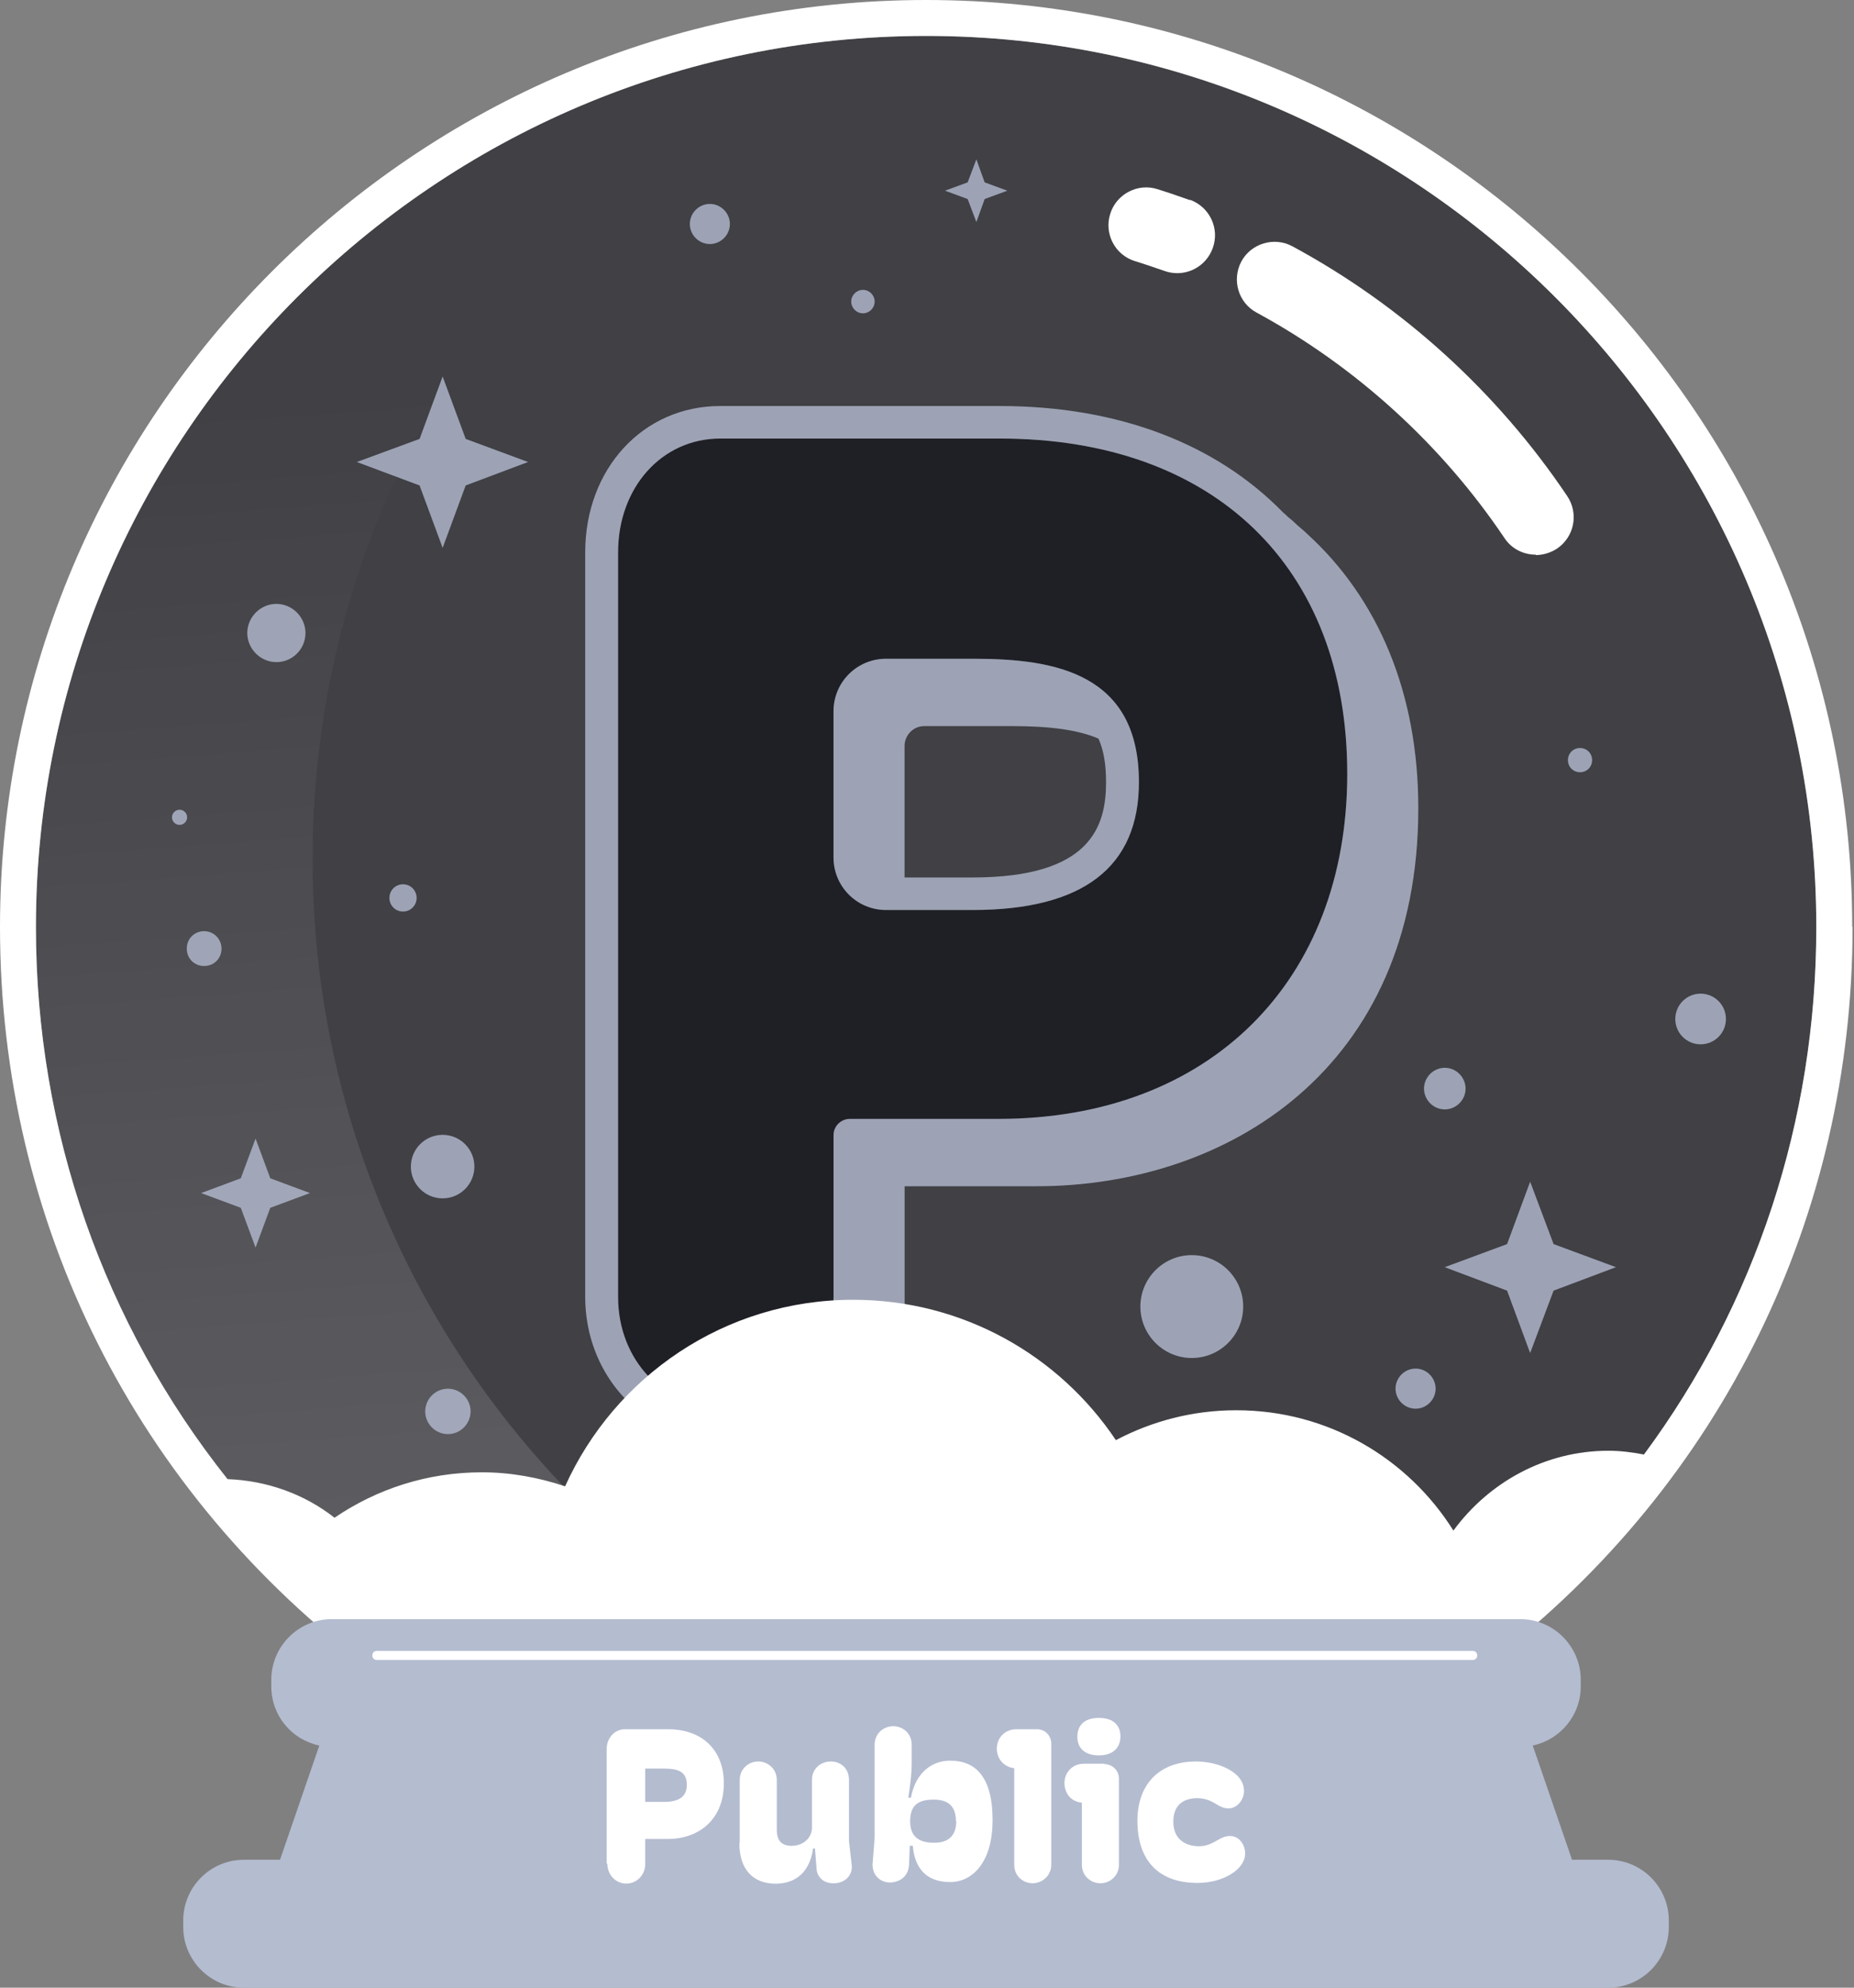 <svg width="56" height="60" viewBox="0 0 56 60" fill="none" xmlns="http://www.w3.org/2000/svg">
<rect x="0" y="0" width="56" height="60" fill="#808080" stroke="none"/>
<path d="M44.05 49.538L44.381 49.972C39.814 53.399 34.128 55.432 27.974 55.432C21.82 55.432 16.146 53.41 11.567 49.972L11.898 49.538C5.025 44.41 1.086 36.54 1.086 27.985C1.086 13.159 13.154 1.086 27.974 1.086C42.794 1.086 54.862 13.148 54.862 27.985C54.862 36.54 50.923 44.41 44.05 49.538Z" fill="#17171E" fill-opacity="0.6"/>
<path opacity="0.15" d="M38.499 53.318C35.268 54.677 31.705 55.42 27.972 55.42C21.818 55.42 16.143 53.398 11.565 49.971C4.874 44.969 0.547 36.985 0.547 27.984C0.547 13.375 11.953 1.439 26.339 0.605C16.417 4.717 9.441 14.506 9.441 25.928C9.441 34.929 13.768 42.913 20.471 47.927C25.038 51.342 30.723 53.375 36.877 53.375C37.425 53.375 37.962 53.375 38.51 53.318H38.499Z" fill="url(#paint0_linear_3373_22676)"/>
<g opacity="0.8">
<path d="M30.2 13.238H21.751C19.992 13.238 18.668 14.712 18.668 16.676V39.144C18.668 41.074 20.061 42.524 21.922 42.524C23.783 42.524 25.176 41.074 25.176 39.144V34.266C25.176 33.992 25.404 33.775 25.667 33.775H30.154C36.559 33.775 40.692 29.686 40.692 23.358C40.692 17.03 36.673 13.238 30.2 13.238ZM29.378 27.47H26.763C25.884 27.47 25.176 26.762 25.176 25.883V21.474C25.176 20.594 25.884 19.886 26.763 19.886H29.423C31.878 19.886 34.401 20.331 34.401 23.61C34.401 26.179 32.712 27.47 29.378 27.47Z" fill="#17171E"/>
<path d="M39.483 16.116C39.392 16.025 39.289 15.945 39.186 15.854C39.095 15.762 39.004 15.682 38.901 15.602C38.855 15.557 38.798 15.5 38.753 15.466C36.743 13.409 33.797 12.256 30.201 12.256H21.752C19.423 12.256 17.676 14.152 17.676 16.676V39.143C17.676 40.628 18.361 41.919 19.434 42.707C19.434 42.718 19.445 42.718 19.445 42.718C19.525 42.81 19.628 42.89 19.731 42.981C19.822 43.072 19.925 43.153 20.016 43.244C20.781 44.055 21.866 44.557 23.076 44.557C25.451 44.557 27.324 42.639 27.324 40.183V35.808H31.308C37.051 35.808 42.84 32.279 42.84 24.398C42.84 20.902 41.618 18.058 39.483 16.116ZM30.155 33.775H25.668C25.405 33.775 25.177 33.992 25.177 34.266V39.143C25.177 41.074 23.784 42.524 21.923 42.524C20.062 42.524 18.669 41.074 18.669 39.143V16.676C18.669 14.712 19.994 13.238 21.752 13.238H30.201C36.675 13.238 40.694 17.122 40.694 23.358C40.694 29.595 36.56 33.775 30.155 33.775Z" fill="#B4BCD0"/>
<path d="M29.423 19.885H26.763C25.884 19.885 25.176 20.593 25.176 21.472V25.881C25.176 26.761 25.884 27.469 26.763 27.469H29.377C32.711 27.469 34.401 26.178 34.401 23.608C34.401 20.33 31.878 19.885 29.423 19.885ZM33.408 23.608C33.408 24.945 32.951 26.487 29.377 26.487H27.322V22.523C27.322 22.192 27.585 21.918 27.916 21.918H30.576C31.718 21.918 32.563 22.032 33.179 22.295C33.339 22.649 33.408 23.083 33.408 23.608Z" fill="#B4BCD0"/>
</g>
<path opacity="0.8" d="M13.529 41.92C13.152 41.92 12.844 42.228 12.844 42.605C12.844 42.982 13.152 43.29 13.529 43.29C13.906 43.29 14.214 42.982 14.214 42.605C14.214 42.228 13.906 41.92 13.529 41.92Z" fill="#B4BCD0"/>
<path opacity="0.8" d="M43.64 33.489C43.982 33.489 44.268 33.203 44.268 32.861C44.268 32.518 43.982 32.232 43.64 32.232C43.297 32.232 43.012 32.518 43.012 32.861C43.012 33.203 43.297 33.489 43.64 33.489Z" fill="#B4BCD0"/>
<path opacity="0.8" d="M42.758 41.312C42.426 41.312 42.152 41.587 42.152 41.918C42.152 42.249 42.426 42.523 42.758 42.523C43.089 42.523 43.363 42.249 43.363 41.918C43.363 41.587 43.089 41.312 42.758 41.312Z" fill="#B4BCD0"/>
<path opacity="0.8" d="M21.441 6.156C21.11 6.156 20.836 6.43 20.836 6.761C20.836 7.093 21.11 7.367 21.441 7.367C21.772 7.367 22.046 7.093 22.046 6.761C22.046 6.43 21.772 6.156 21.441 6.156Z" fill="#B4BCD0"/>
<path opacity="0.8" d="M51.367 29.994C50.944 29.994 50.602 30.337 50.602 30.759C50.602 31.182 50.944 31.524 51.367 31.524C51.789 31.524 52.132 31.182 52.132 30.759C52.132 30.337 51.789 29.994 51.367 29.994Z" fill="#B4BCD0"/>
<path opacity="0.8" d="M5.424 24.9C5.55 24.9 5.652 24.798 5.652 24.672C5.652 24.546 5.55 24.443 5.424 24.443C5.298 24.443 5.195 24.546 5.195 24.672C5.195 24.798 5.298 24.9 5.424 24.9Z" fill="#B4BCD0"/>
<path opacity="0.8" d="M13.369 36.174C13.899 36.174 14.329 35.745 14.329 35.215C14.329 34.685 13.899 34.256 13.369 34.256C12.84 34.256 12.41 34.685 12.41 35.215C12.41 35.745 12.84 36.174 13.369 36.174Z" fill="#B4BCD0"/>
<path opacity="0.8" d="M26.065 8.75C25.871 8.75 25.711 8.91 25.711 9.104C25.711 9.298 25.871 9.458 26.065 9.458C26.259 9.458 26.419 9.298 26.419 9.104C26.419 8.91 26.259 8.75 26.065 8.75Z" fill="#B4BCD0"/>
<path opacity="0.8" d="M35.998 37.887C35.142 37.887 34.445 38.583 34.445 39.44C34.445 40.296 35.142 40.993 35.998 40.993C36.855 40.993 37.551 40.296 37.551 39.44C37.551 38.583 36.855 37.887 35.998 37.887Z" fill="#B4BCD0"/>
<path opacity="0.8" d="M47.725 23.311C47.93 23.311 48.09 23.151 48.09 22.945C48.09 22.74 47.93 22.58 47.725 22.58C47.519 22.58 47.359 22.74 47.359 22.945C47.359 23.151 47.519 23.311 47.725 23.311Z" fill="#B4BCD0"/>
<path opacity="0.8" d="M8.348 19.987C8.839 19.987 9.227 19.587 9.227 19.108C9.227 18.628 8.828 18.229 8.348 18.229C7.868 18.229 7.469 18.628 7.469 19.108C7.469 19.587 7.868 19.987 8.348 19.987Z" fill="#B4BCD0"/>
<path opacity="0.8" d="M12.584 27.105C12.584 26.876 12.401 26.693 12.173 26.693C11.944 26.693 11.762 26.876 11.762 27.105C11.762 27.333 11.944 27.516 12.173 27.516C12.401 27.516 12.584 27.333 12.584 27.105Z" fill="#B4BCD0"/>
<path opacity="0.8" d="M6.691 28.635C6.691 28.349 6.463 28.109 6.166 28.109C5.869 28.109 5.641 28.338 5.641 28.635C5.641 28.932 5.869 29.16 6.166 29.16C6.463 29.16 6.691 28.932 6.691 28.635Z" fill="#B4BCD0"/>
<path opacity="0.8" d="M46.218 35.67L45.521 37.554L43.637 38.251L45.521 38.959L46.218 40.843L46.926 38.959L48.81 38.251L46.926 37.554L46.218 35.67Z" fill="#B4BCD0"/>
<path opacity="0.8" d="M7.719 34.369L7.273 35.568L6.074 36.014L7.273 36.459L7.719 37.658L8.164 36.459L9.363 36.014L8.164 35.568L7.719 34.369Z" fill="#B4BCD0"/>
<path opacity="0.8" d="M13.37 11.365L12.673 13.249L10.777 13.946L12.673 14.654L13.37 16.538L14.066 14.654L15.95 13.946L14.066 13.249L13.37 11.365Z" fill="#B4BCD0"/>
<path opacity="0.8" d="M29.491 4.809L29.228 5.505L28.543 5.756L29.228 6.008L29.491 6.704L29.742 6.008L30.427 5.756L29.742 5.505L29.491 4.809Z" fill="#B4BCD0"/>
<path d="M35.944 6.042C35.625 5.928 35.294 5.814 34.962 5.711C34.369 5.517 33.718 5.859 33.535 6.453C33.341 7.058 33.683 7.698 34.277 7.881C34.574 7.972 34.871 8.075 35.168 8.177C35.294 8.223 35.431 8.246 35.556 8.246C36.025 8.246 36.458 7.96 36.63 7.492C36.847 6.898 36.538 6.247 35.944 6.03V6.042Z" fill="white"/>
<path d="M46.39 16.755C46.607 16.755 46.835 16.687 47.029 16.561C47.554 16.207 47.691 15.499 47.337 14.973C45.225 11.832 42.359 9.228 39.037 7.435C38.489 7.138 37.792 7.344 37.495 7.892C37.199 8.451 37.404 9.137 37.952 9.434C40.944 11.056 43.535 13.409 45.442 16.241C45.659 16.573 46.024 16.744 46.39 16.744V16.755Z" fill="white"/>
<path d="M55.946 27.984C55.946 12.553 43.398 0 27.973 0C12.548 0 0 12.553 0 27.984C0 36.893 4.099 45.071 11.246 50.405L11.566 49.971C11.886 50.211 12.205 50.44 12.537 50.657C14.032 51.685 15.642 52.553 17.332 53.261C18.942 56.276 22.116 58.332 25.769 58.332C28.178 58.332 30.371 57.441 32.049 55.968C33.431 57.27 35.292 58.07 37.335 58.07C41.617 58.07 45.088 54.597 45.088 50.314C45.088 50.245 45.088 50.166 45.088 50.097C51.995 44.763 55.957 36.722 55.957 27.973L55.946 27.984ZM37.335 42.57C36.022 42.57 34.789 42.901 33.705 43.472C31.992 40.914 29.081 39.235 25.769 39.235C21.887 39.235 18.565 41.553 17.069 44.866C16.281 44.603 15.437 44.443 14.557 44.443C12.902 44.443 11.383 44.946 10.104 45.814C9.203 45.106 8.072 44.694 6.873 44.649C3.151 39.966 1.085 34.163 1.085 27.984C1.085 13.158 13.153 1.085 27.973 1.085C42.793 1.085 54.861 13.147 54.861 27.984C54.861 33.832 53.023 39.36 49.655 43.906C49.301 43.838 48.947 43.792 48.582 43.792C46.675 43.792 44.974 44.74 43.9 46.202C42.53 44.02 40.11 42.57 37.347 42.57H37.335Z" fill="white"/>
<path d="M48.579 56.139H47.483L46.296 52.69C47.118 52.519 47.746 51.788 47.746 50.908V50.703C47.746 49.697 46.924 48.875 45.919 48.875H10.022C9.018 48.875 8.195 49.697 8.195 50.703V50.908C8.195 51.788 8.812 52.519 9.645 52.69L8.458 56.139H7.362C6.357 56.139 5.535 56.962 5.535 57.967V58.172C5.535 59.178 6.357 60 7.362 60H48.579C49.584 60 50.406 59.178 50.406 58.172V57.967C50.406 56.962 49.584 56.139 48.579 56.139Z" fill="#B4BCD0"/>
<path d="M44.483 50.108H11.383C11.303 50.108 11.246 50.051 11.246 49.971C11.246 49.891 11.303 49.834 11.383 49.834H44.483C44.562 49.834 44.62 49.891 44.62 49.971C44.62 50.051 44.562 50.108 44.483 50.108Z" fill="white"/>
<path d="M18.324 56.253V52.804C18.324 52.462 18.564 52.199 18.872 52.199H20.174C21.236 52.199 21.864 52.85 21.864 53.832C21.864 54.929 21.099 55.511 20.174 55.511H19.489V56.265C19.489 56.607 19.226 56.858 18.918 56.858C18.61 56.858 18.347 56.607 18.347 56.265L18.324 56.253ZM19.478 54.392H20.049C20.483 54.392 20.745 54.255 20.745 53.878C20.745 53.478 20.483 53.387 20.06 53.387H19.489V54.403L19.478 54.392Z" fill="white"/>
<path d="M22.343 55.627V53.731C22.343 53.389 22.617 53.172 22.903 53.172C23.189 53.172 23.463 53.389 23.463 53.731V55.239C23.463 55.536 23.588 55.718 23.908 55.718C24.262 55.718 24.525 55.479 24.525 55.17V53.731C24.525 53.389 24.787 53.172 25.096 53.172C25.404 53.172 25.644 53.389 25.644 53.731V55.581L25.724 56.278C25.769 56.586 25.541 56.849 25.176 56.849C24.901 56.849 24.673 56.689 24.662 56.381L24.616 55.798H24.559C24.445 56.621 23.919 56.861 23.428 56.861C22.743 56.861 22.332 56.426 22.332 55.639L22.343 55.627Z" fill="white"/>
<path d="M26.36 56.219L26.418 55.476V52.667C26.418 52.313 26.703 52.107 26.977 52.107C27.274 52.107 27.537 52.324 27.537 52.667V53.238C27.537 53.501 27.503 53.855 27.434 54.266H27.514C27.651 53.523 28.131 53.147 28.702 53.147C29.467 53.147 29.981 53.638 29.981 54.94C29.981 56.241 29.352 56.812 28.702 56.812C28.108 56.812 27.64 56.527 27.571 55.716H27.48L27.457 56.298C27.434 56.675 27.137 56.824 26.874 56.824C26.589 56.824 26.315 56.595 26.36 56.207V56.219ZM28.873 54.974C28.873 54.483 28.599 54.323 28.199 54.323C27.697 54.323 27.491 54.528 27.491 54.974C27.491 55.396 27.708 55.625 28.21 55.625C28.61 55.625 28.884 55.453 28.884 54.962L28.873 54.974Z" fill="white"/>
<path d="M31.32 52.199C31.548 52.199 31.754 52.37 31.754 52.645V56.288C31.754 56.619 31.48 56.847 31.194 56.847C30.897 56.847 30.635 56.63 30.635 56.288V53.376C30.292 53.33 30.109 53.067 30.109 52.782C30.109 52.473 30.338 52.199 30.703 52.199H31.32Z" fill="white"/>
<path d="M33.351 53.251C33.58 53.251 33.797 53.422 33.797 53.696V56.288C33.797 56.631 33.523 56.848 33.237 56.848C32.952 56.848 32.678 56.631 32.678 56.288V54.416C32.324 54.381 32.152 54.107 32.152 53.822C32.152 53.513 32.381 53.239 32.746 53.239H33.363L33.351 53.251ZM32.541 52.428C32.541 52.097 32.735 51.857 33.192 51.857C33.648 51.857 33.843 52.097 33.843 52.417C33.843 52.737 33.637 52.988 33.192 52.988C32.746 52.988 32.541 52.748 32.541 52.428Z" fill="white"/>
<path d="M34.355 54.965C34.355 53.857 35.018 53.172 36.126 53.172C36.799 53.172 37.576 53.492 37.576 54.063C37.576 54.325 37.37 54.588 37.108 54.588C36.959 54.588 36.856 54.531 36.742 54.462C36.594 54.371 36.422 54.28 36.16 54.28C35.817 54.28 35.44 54.428 35.44 54.988C35.44 55.547 35.84 55.73 36.217 55.73C36.445 55.73 36.617 55.639 36.754 55.559C36.891 55.479 37.005 55.422 37.153 55.422C37.439 55.422 37.61 55.696 37.61 55.947C37.61 56.438 36.936 56.838 36.171 56.838C35.029 56.838 34.355 56.198 34.355 54.953V54.965Z" fill="white"/>
<defs>
<linearGradient id="paint0_linear_3373_22676" x1="19.888" y1="46.077" x2="17.306" y2="11.491" gradientUnits="userSpaceOnUse">
<stop stop-color="white"/>
<stop offset="1" stop-color="white" stop-opacity="0"/>
</linearGradient>
</defs>
</svg>
